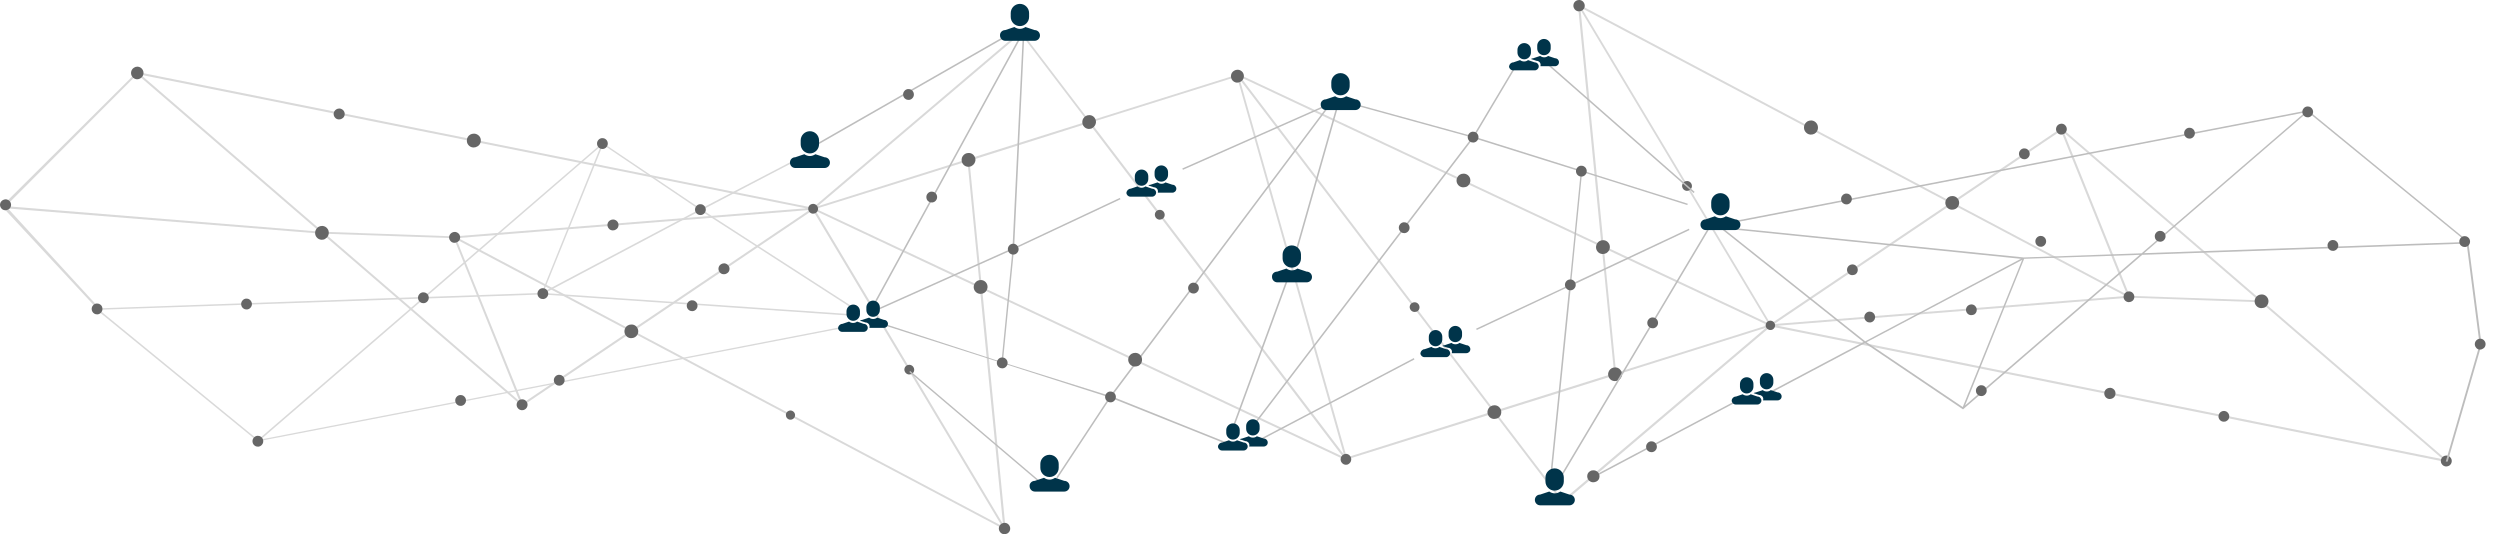 <svg width="1170" height="250" viewBox="0 0 1170 250" fill="none" xmlns="http://www.w3.org/2000/svg">
<path d="M2.723 96.467L64.211 34.792L63.996 33.716L1.815 95.561L1.648 97.4L2.723 96.467Z" fill="#D9D9D9"/>
<path d="M3.732 97.567L1.648 97.4L46.257 145.38L47.164 144.927L3.732 97.567Z" fill="#D9D9D9"/>
<path fill-rule="evenodd" clip-rule="evenodd" d="M1058.33 140.533L965.027 60.115L964.74 59.9L913.429 94.477L739.213 2.223L738.425 1.793L749.461 114.564L579.403 34.577L577.969 32.712L578.543 34.864L578.471 35.079L509.889 56.6L478.213 15.064L477.783 14.49L380.392 97.203L64.498 33.716L64.211 34.792L149.563 108.394L2.723 96.467L3.732 97.567L150.781 109.399L244.087 189.816L244.374 190.031L295.685 155.454L469.9 247.708L470.689 248.138L459.652 135.368L629.711 215.355L631.144 217.291L630.571 215.139L630.643 214.924L699.225 193.403L730.901 234.939L731.33 235.513L828.722 152.8L1144.69 216.215L1144.9 216.431L1145.19 216.215L1144.9 215.139L1059.55 141.537L1058.33 140.533L1058.05 141.465L1143.25 214.924L831.947 152.441L996.416 139.313H996.559L1058.05 141.465L1058.33 140.533ZM964.525 61.191L914.432 94.98L995.412 137.878L964.525 61.191ZM830.298 151.652L994.695 138.524L913.572 95.553L830.298 151.652ZM996.702 138.452L1056.9 140.533L965.958 62.124L996.702 138.452ZM828.65 151.58L912.569 95.051L740.217 3.802L828.65 151.58ZM756.341 174.464L826.715 152.369L825.21 152.082L826.787 151.939L750.608 116.142L756.341 174.464ZM755.41 174.68L749.605 115.64L580.621 36.155L699.512 192.255L755.41 174.68ZM731.402 234.078L826.5 153.374L700.157 193.116L731.402 234.078ZM739.715 4.662L750.536 115.066L827.432 151.222L739.715 4.662ZM580.191 37.159L630.284 214.063L698.58 192.542L580.191 37.159ZM578.901 35.868L510.534 57.318L628.923 212.7L578.901 35.868ZM458.578 134.865L381.754 98.71L469.399 245.269L458.578 134.865ZM452.773 75.467L382.399 97.562L383.904 97.849L382.327 97.993L458.506 133.789L452.773 75.467ZM628.421 213.705L509.531 57.605L453.704 75.252L459.509 134.292L628.421 213.705ZM477.712 15.782L382.614 96.558L508.957 56.815L477.712 15.782ZM468.825 246.13L380.392 98.351L296.545 154.88L468.825 246.13ZM244.589 188.74L294.682 154.952L213.63 112.053L244.589 188.74ZM378.816 98.279L214.419 111.407L295.542 154.378L378.816 98.279ZM212.699 110.618L377.167 97.49L65.931 35.007L151.068 108.466L212.555 110.618H212.699ZM212.412 111.479L152.214 109.399L243.156 187.807L212.412 111.479Z" fill="#D9D9D9"/>
<path d="M470.118 250.004C470.047 250.004 469.903 250.004 469.832 250.004C469.115 249.932 468.47 249.573 468.04 249C467.61 248.426 467.395 247.78 467.467 247.063C467.538 246.202 468.04 245.484 468.757 245.054C469.187 244.839 469.617 244.695 470.118 244.695C470.19 244.695 470.333 244.695 470.405 244.695C471.122 244.767 471.767 245.126 472.197 245.7C472.626 246.274 472.841 246.919 472.77 247.637C472.698 248.497 472.197 249.215 471.48 249.645C471.05 249.86 470.548 250.004 470.118 250.004Z" fill="#666666"/>
<path d="M630 217.507C629.928 217.507 629.856 217.507 629.713 217.507C629.068 217.436 628.423 217.149 627.993 216.575C627.563 216.073 627.348 215.427 627.42 214.71C627.491 213.921 627.921 213.203 628.638 212.773C628.996 212.558 629.426 212.414 629.928 212.414C630 212.414 630.071 212.414 630.143 212.414C630.788 212.486 631.433 212.844 631.791 213.347C632.221 213.849 632.436 214.494 632.365 215.212C632.293 216.001 631.863 216.718 631.146 217.149C630.931 217.364 630.501 217.507 630 217.507Z" fill="#666666"/>
<path d="M509.754 60.331C509.682 60.331 509.539 60.331 509.395 60.331C508.536 60.26 507.747 59.829 507.246 59.184C506.672 58.538 506.457 57.677 506.529 56.816C506.601 55.74 507.246 54.879 508.106 54.305C508.607 54.019 509.18 53.875 509.754 53.875C509.825 53.875 509.969 53.875 510.04 53.875C510.9 53.947 511.689 54.377 512.19 55.023C512.764 55.74 512.979 56.529 512.907 57.39C512.764 58.394 512.19 59.327 511.33 59.829C510.9 60.188 510.399 60.331 509.754 60.331Z" fill="#666666"/>
<path d="M458.933 137.519C458.79 137.519 458.718 137.519 458.575 137.519C457.715 137.447 456.927 137.017 456.425 136.371C455.852 135.725 455.637 134.865 455.709 134.004C455.78 132.928 456.425 132.067 457.285 131.493C457.787 131.206 458.36 131.062 458.933 131.062C459.077 131.062 459.148 131.062 459.292 131.062C460.152 131.134 460.94 131.565 461.442 132.21C462.015 132.928 462.23 133.717 462.158 134.578C462.015 135.654 461.513 136.515 460.582 137.088C460.08 137.375 459.578 137.519 458.933 137.519Z" fill="#666666"/>
<path d="M295.473 158.252C295.329 158.252 295.258 158.252 295.114 158.252C294.254 158.18 293.466 157.75 292.964 157.104C292.391 156.458 292.176 155.598 292.248 154.737C292.391 153.661 292.893 152.8 293.824 152.298C294.326 152.011 294.899 151.867 295.473 151.867C295.616 151.867 295.688 151.867 295.831 151.867C296.691 151.939 297.479 152.369 297.981 153.015C298.482 153.661 298.769 154.521 298.697 155.382C298.626 156.387 297.981 157.319 297.121 157.821C296.619 158.108 296.046 158.252 295.473 158.252Z" fill="#666666"/>
<path d="M150.707 112.199C150.564 112.199 150.492 112.199 150.349 112.199C149.489 112.127 148.7 111.696 148.199 111.051C147.625 110.405 147.41 109.544 147.482 108.683C147.554 107.679 148.199 106.746 149.059 106.173C149.56 105.886 150.134 105.742 150.707 105.742C150.779 105.742 150.922 105.742 150.994 105.742C151.854 105.814 152.642 106.244 153.144 106.89C153.717 107.536 153.932 108.396 153.86 109.257C153.788 110.262 153.143 111.194 152.284 111.696C151.854 112.055 151.352 112.199 150.707 112.199Z" fill="#666666"/>
<path d="M221.723 69.011C221.651 69.011 221.508 69.011 221.364 69.011C220.504 68.939 219.716 68.509 219.214 67.863C218.641 67.218 218.426 66.357 218.498 65.496C218.569 64.42 219.143 63.559 220.074 62.985C220.576 62.698 221.149 62.555 221.723 62.555C221.866 62.555 221.938 62.555 222.081 62.555C222.941 62.626 223.729 63.057 224.302 63.703C224.876 64.348 225.091 65.209 225.019 66.07C224.876 67.146 224.374 68.007 223.443 68.509C222.869 68.868 222.296 69.011 221.723 69.011Z" fill="#666666"/>
<path d="M453.277 78.05C453.134 78.05 453.062 78.05 452.919 78.05C452.059 77.978 451.271 77.548 450.769 76.902C450.196 76.257 449.981 75.396 450.052 74.535C450.124 73.459 450.769 72.598 451.629 72.024C452.131 71.737 452.704 71.594 453.277 71.594C453.421 71.594 453.492 71.594 453.636 71.594C454.496 71.665 455.284 72.096 455.785 72.742C456.359 73.459 456.574 74.248 456.502 75.109C456.359 76.113 455.785 77.046 454.926 77.548C454.424 77.907 453.851 78.05 453.277 78.05Z" fill="#666666"/>
<path d="M212.765 113.632C212.694 113.632 212.622 113.632 212.479 113.632C211.762 113.561 211.189 113.274 210.759 112.7C210.329 112.198 210.114 111.48 210.185 110.835C210.257 110.046 210.759 109.328 211.475 108.898C211.834 108.683 212.335 108.539 212.765 108.539C212.837 108.539 212.909 108.539 213.052 108.539C213.697 108.611 214.342 108.969 214.772 109.472C215.202 109.974 215.417 110.691 215.345 111.337C215.274 112.198 214.844 112.843 214.055 113.274C213.625 113.489 213.195 113.632 212.765 113.632Z" fill="#666666"/>
<path d="M158.734 55.882C158.662 55.882 158.591 55.882 158.447 55.882C157.731 55.811 157.158 55.524 156.728 54.95C156.298 54.448 156.083 53.73 156.154 53.085C156.226 52.295 156.728 51.578 157.444 51.148C157.802 50.932 158.304 50.789 158.734 50.789C158.806 50.789 158.877 50.789 159.021 50.789C159.666 50.861 160.311 51.219 160.741 51.722C161.171 52.224 161.386 52.941 161.314 53.587C161.242 54.448 160.812 55.093 160.024 55.524C159.666 55.739 159.236 55.882 158.734 55.882Z" fill="#666666"/>
<path d="M2.593 98.39C2.522 98.39 2.45 98.39 2.307 98.39C1.59 98.319 1.017 98.031 0.587 97.458C0.157 96.956 -0.058 96.238 0.014 95.593C0.085 94.803 0.587 94.086 1.304 93.656C1.662 93.44 2.163 93.297 2.593 93.297C2.665 93.297 2.737 93.297 2.88 93.297C3.525 93.369 4.17 93.727 4.6 94.23C5.03 94.732 5.245 95.449 5.173 96.095C5.102 96.956 4.672 97.601 3.883 98.031C3.453 98.247 3.023 98.39 2.593 98.39Z" fill="#666666"/>
<path d="M338.828 128.339C338.756 128.339 338.685 128.339 338.541 128.339C337.825 128.268 337.251 127.981 336.821 127.407C336.391 126.905 336.176 126.187 336.248 125.542C336.32 124.753 336.75 124.035 337.538 123.605C337.896 123.39 338.398 123.246 338.828 123.246C338.9 123.246 338.971 123.246 339.115 123.246C339.759 123.318 340.404 123.677 340.834 124.179C341.264 124.681 341.479 125.398 341.408 126.044C341.336 126.905 340.906 127.55 340.118 127.981C339.688 128.268 339.258 128.339 338.828 128.339Z" fill="#666666"/>
<path d="M286.875 107.82C286.803 107.82 286.731 107.82 286.588 107.82C285.871 107.748 285.298 107.461 284.868 106.887C284.438 106.385 284.223 105.668 284.295 105.022C284.366 104.233 284.796 103.516 285.585 103.085C285.943 102.87 286.445 102.727 286.875 102.727C286.946 102.727 287.018 102.727 287.161 102.727C287.806 102.798 288.451 103.157 288.881 103.659C289.311 104.161 289.526 104.879 289.455 105.524C289.383 106.385 288.953 107.031 288.165 107.461C287.735 107.748 287.305 107.82 286.875 107.82Z" fill="#666666"/>
<path d="M64.28 37.09C64.208 37.09 64.065 37.09 63.993 37.09C63.205 37.018 62.488 36.659 61.986 36.013C61.485 35.44 61.27 34.65 61.342 33.861C61.413 32.929 61.986 32.068 62.775 31.637C63.205 31.351 63.706 31.207 64.208 31.207C64.28 31.207 64.423 31.207 64.495 31.207C65.283 31.279 66 31.637 66.501 32.283C67.003 32.929 67.218 33.646 67.146 34.435C67.075 35.368 66.501 36.157 65.713 36.659C65.283 36.946 64.781 37.09 64.28 37.09Z" fill="#666666"/>
<path d="M244.375 191.968C244.303 191.968 244.231 191.968 244.088 191.968C243.443 191.897 242.798 191.61 242.368 191.036C241.938 190.534 241.723 189.888 241.795 189.171C241.866 188.381 242.296 187.664 243.013 187.234C243.371 187.018 243.801 186.875 244.303 186.875C244.375 186.875 244.446 186.875 244.59 186.875C245.235 186.947 245.88 187.234 246.31 187.808C246.74 188.31 246.955 188.955 246.883 189.673C246.811 190.462 246.381 191.179 245.665 191.61C245.235 191.897 244.805 191.968 244.375 191.968Z" fill="#666666"/>
<path d="M369.931 196.418C369.86 196.418 369.788 196.418 369.716 196.418C369.143 196.346 368.641 196.059 368.283 195.628C367.925 195.198 367.781 194.624 367.781 194.05C367.853 193.333 368.211 192.759 368.856 192.4C369.215 192.185 369.573 192.113 369.931 192.113C370.003 192.113 370.074 192.113 370.146 192.113C370.719 192.185 371.221 192.472 371.579 192.902C371.938 193.333 372.153 193.907 372.081 194.481C372.009 195.198 371.651 195.772 371.006 196.131C370.719 196.346 370.361 196.418 369.931 196.418Z" fill="#666666"/>
<path d="M380.541 100.001C380.47 100.001 380.398 100.001 380.326 100.001C379.681 99.93 379.18 99.643 378.75 99.141C378.391 98.638 378.176 98.064 378.248 97.419C378.32 96.701 378.75 96.056 379.395 95.697C379.753 95.482 380.111 95.41 380.541 95.41C380.613 95.41 380.685 95.41 380.756 95.41C381.401 95.482 381.903 95.769 382.333 96.271C382.691 96.773 382.906 97.347 382.835 97.993C382.763 98.71 382.333 99.356 381.688 99.714C381.401 99.858 380.971 100.001 380.541 100.001Z" fill="#666666"/>
<path d="M542.776 102.798C542.704 102.798 542.632 102.798 542.561 102.798C541.916 102.726 541.414 102.44 540.984 101.937C540.626 101.435 540.411 100.861 540.482 100.216C540.554 99.498 540.984 98.853 541.629 98.494C541.987 98.279 542.346 98.207 542.776 98.207C542.847 98.207 542.919 98.207 542.991 98.207C543.636 98.279 544.137 98.566 544.567 99.068C544.926 99.57 545.141 100.144 545.069 100.79C544.997 101.507 544.567 102.153 543.922 102.511C543.564 102.655 543.134 102.798 542.776 102.798Z" fill="#666666"/>
<path d="M425.541 175.254C425.47 175.254 425.398 175.254 425.326 175.254C424.681 175.182 424.18 174.895 423.75 174.393C423.391 173.891 423.176 173.317 423.248 172.743C423.32 172.026 423.75 171.38 424.395 171.021C424.753 170.806 425.111 170.734 425.541 170.734C425.613 170.734 425.685 170.734 425.756 170.734C426.401 170.806 426.903 171.093 427.333 171.595C427.691 172.097 427.906 172.671 427.835 173.317C427.763 174.034 427.333 174.68 426.688 175.039C426.33 175.11 425.9 175.254 425.541 175.254Z" fill="#666666"/>
<path d="M662.034 145.984C661.962 145.984 661.89 145.984 661.819 145.984C661.174 145.913 660.672 145.626 660.242 145.123C659.884 144.621 659.669 144.047 659.74 143.473C659.812 142.756 660.242 142.11 660.887 141.752C661.245 141.537 661.604 141.465 662.034 141.465C662.105 141.465 662.177 141.465 662.249 141.465C662.894 141.537 663.395 141.824 663.825 142.326C664.183 142.828 664.398 143.402 664.327 144.047C664.255 144.765 663.825 145.41 663.18 145.769C662.822 145.913 662.464 145.984 662.034 145.984Z" fill="#666666"/>
<path d="M789.526 89.314C789.454 89.314 789.382 89.314 789.311 89.314C788.666 89.242 788.164 88.955 787.734 88.453C787.376 87.951 787.161 87.377 787.232 86.731C787.304 86.014 787.734 85.368 788.379 85.01C788.737 84.794 789.096 84.723 789.526 84.723C789.597 84.723 789.669 84.723 789.741 84.723C790.386 84.794 790.887 85.081 791.317 85.584C791.676 86.086 791.891 86.66 791.819 87.305C791.747 88.023 791.317 88.668 790.672 89.027C790.314 89.242 789.884 89.314 789.526 89.314Z" fill="#666666"/>
<path d="M579.045 38.667C578.974 38.667 578.83 38.667 578.759 38.667C577.97 38.595 577.254 38.164 576.752 37.59C576.251 36.945 576.036 36.156 576.107 35.367C576.179 34.362 576.752 33.573 577.612 33.071C578.042 32.784 578.615 32.641 579.117 32.641C579.189 32.641 579.332 32.641 579.475 32.641C580.264 32.712 580.98 33.143 581.482 33.717C581.984 34.362 582.199 35.151 582.127 35.941C582.055 36.873 581.482 37.734 580.622 38.236C580.12 38.523 579.547 38.667 579.045 38.667Z" fill="#666666"/>
<path d="M739.001 5.309C738.929 5.309 738.786 5.309 738.714 5.309C737.998 5.237 737.353 4.878 736.923 4.304C736.493 3.73 736.278 3.085 736.35 2.367C736.421 1.506 736.923 0.789 737.639 0.359C738.069 0.143 738.499 0 739.001 0C739.073 0 739.144 0 739.288 0C740.004 0.072 740.649 0.43 741.079 1.004C741.509 1.578 741.724 2.224 741.653 2.941C741.581 3.802 741.079 4.519 740.363 4.95C739.933 5.165 739.503 5.309 739.001 5.309Z" fill="#666666"/>
<path d="M699.292 196.056C699.22 196.056 699.077 196.056 699.005 196.056C698.145 195.985 697.357 195.554 696.855 194.909C696.282 194.191 696.067 193.402 696.138 192.541C696.282 191.537 696.855 190.604 697.715 190.102C698.217 189.815 698.79 189.672 699.363 189.672C699.507 189.672 699.578 189.672 699.721 189.672C700.581 189.744 701.37 190.174 701.871 190.82C702.445 191.465 702.66 192.326 702.588 193.187C702.516 194.263 701.943 195.124 701.011 195.698C700.438 195.913 699.865 196.056 699.292 196.056Z" fill="#666666"/>
<path d="M750.176 118.87C750.032 118.87 749.961 118.87 749.817 118.87C748.957 118.799 748.169 118.368 747.667 117.723C747.094 117.005 746.879 116.216 746.951 115.355C747.094 114.279 747.596 113.418 748.527 112.844C749.029 112.558 749.602 112.414 750.176 112.414C750.319 112.414 750.391 112.414 750.534 112.414C751.394 112.486 752.182 112.916 752.684 113.562C753.257 114.207 753.472 115.068 753.401 115.929C753.329 117.005 752.684 117.866 751.824 118.44C751.251 118.727 750.749 118.87 750.176 118.87Z" fill="#666666"/>
<path d="M913.642 98.135C913.499 98.135 913.427 98.135 913.284 98.135C912.424 98.063 911.635 97.632 911.134 96.987C910.632 96.341 910.345 95.48 910.417 94.62C910.489 93.615 911.134 92.683 911.994 92.18C912.495 91.894 913.069 91.75 913.642 91.75C913.785 91.75 913.857 91.75 914 91.75C914.86 91.822 915.649 92.252 916.15 92.898C916.724 93.543 916.939 94.404 916.867 95.265C916.724 96.341 916.222 97.202 915.29 97.704C914.789 97.991 914.215 98.135 913.642 98.135Z" fill="#666666"/>
<path d="M1058.33 144.193C1058.26 144.193 1058.12 144.193 1058.04 144.193C1057.18 144.121 1056.4 143.691 1055.89 143.045C1055.32 142.4 1055.11 141.539 1055.18 140.678C1055.25 139.674 1055.89 138.741 1056.75 138.239C1057.26 137.952 1057.83 137.809 1058.4 137.809C1058.55 137.809 1058.62 137.809 1058.76 137.809C1059.62 137.88 1060.41 138.311 1060.91 138.956C1061.48 139.602 1061.7 140.463 1061.63 141.324C1061.56 142.328 1060.91 143.261 1060.05 143.835C1059.48 144.05 1058.98 144.193 1058.33 144.193Z" fill="#666666"/>
<path d="M987.39 186.733C987.319 186.733 987.247 186.733 987.104 186.733C986.387 186.661 985.814 186.302 985.384 185.8C984.954 185.226 984.739 184.581 984.81 183.863C984.882 183.003 985.384 182.285 986.1 181.855C986.53 181.64 986.96 181.496 987.462 181.496C987.534 181.496 987.605 181.496 987.749 181.496C988.394 181.568 989.039 181.927 989.469 182.429C989.899 182.931 990.114 183.648 990.042 184.366C989.97 185.226 989.54 185.944 988.752 186.374C988.322 186.589 987.892 186.733 987.39 186.733Z" fill="#666666"/>
<path d="M755.832 178.338C755.689 178.338 755.617 178.338 755.474 178.338C754.614 178.266 753.825 177.836 753.324 177.19C752.75 176.473 752.535 175.683 752.607 174.823C752.75 173.818 753.324 172.886 754.184 172.384C754.685 172.097 755.259 171.953 755.832 171.953C755.975 171.953 756.047 171.953 756.19 171.953C757.05 172.025 757.839 172.455 758.34 173.101C758.913 173.747 759.128 174.607 759.057 175.468C758.985 176.544 758.34 177.405 757.48 177.979C756.979 178.194 756.405 178.338 755.832 178.338Z" fill="#666666"/>
<path d="M684.894 87.662C684.751 87.662 684.679 87.662 684.536 87.662C683.676 87.59 682.888 87.16 682.386 86.514C681.813 85.797 681.598 85.008 681.67 84.147C681.813 83.142 682.386 82.21 683.246 81.708C683.748 81.421 684.321 81.277 684.894 81.277C685.038 81.277 685.109 81.277 685.253 81.277C686.113 81.349 686.901 81.779 687.403 82.425C687.976 83.071 688.191 83.932 688.119 84.793C688.048 85.868 687.403 86.729 686.543 87.303C686.041 87.519 685.468 87.662 684.894 87.662Z" fill="#666666"/>
<path d="M996.35 141.393C996.278 141.393 996.207 141.393 996.063 141.393C994.702 141.249 993.698 140.03 993.842 138.667C993.913 137.878 994.343 137.16 995.06 136.73C995.418 136.515 995.848 136.371 996.278 136.371C996.35 136.371 996.422 136.371 996.565 136.371C997.282 136.443 997.855 136.73 998.285 137.304C998.715 137.806 998.93 138.451 998.858 139.169C998.787 139.958 998.357 140.675 997.64 141.034C997.282 141.249 996.852 141.393 996.35 141.393Z" fill="#666666"/>
<path d="M866.92 128.768C866.849 128.768 866.777 128.768 866.634 128.768C865.272 128.624 864.269 127.405 864.412 126.042C864.484 125.253 864.914 124.535 865.63 124.105C865.989 123.89 866.419 123.746 866.849 123.746C866.92 123.746 866.992 123.746 867.135 123.746C867.852 123.818 868.425 124.105 868.855 124.679C869.285 125.181 869.5 125.826 869.429 126.544C869.357 127.333 868.927 128.05 868.21 128.481C867.78 128.624 867.35 128.768 866.92 128.768Z" fill="#666666"/>
<path d="M922.6 147.49C922.528 147.49 922.457 147.49 922.313 147.49C920.952 147.347 919.948 146.127 920.092 144.764C920.163 143.975 920.593 143.258 921.31 142.827C921.668 142.612 922.098 142.469 922.528 142.469C922.6 142.469 922.672 142.469 922.815 142.469C923.532 142.54 924.105 142.827 924.535 143.401C924.965 143.904 925.18 144.549 925.108 145.266C925.037 146.056 924.607 146.773 923.89 147.203C923.46 147.347 923.03 147.49 922.6 147.49Z" fill="#666666"/>
<path d="M1040.77 197.35C1040.7 197.35 1040.63 197.35 1040.49 197.35C1039.12 197.206 1038.12 195.987 1038.26 194.624C1038.34 193.835 1038.77 193.117 1039.48 192.687C1039.84 192.472 1040.27 192.328 1040.7 192.328C1040.77 192.328 1040.84 192.328 1040.99 192.328C1041.7 192.4 1042.28 192.687 1042.71 193.261C1043.14 193.763 1043.35 194.408 1043.28 195.126C1043.21 195.915 1042.78 196.632 1042.06 196.991C1041.7 197.278 1041.27 197.35 1040.77 197.35Z" fill="#666666"/>
<path d="M1144.91 218.296C1144.83 218.296 1144.76 218.296 1144.62 218.296C1143.97 218.225 1143.33 217.938 1142.9 217.364C1142.47 216.862 1142.25 216.216 1142.33 215.499C1142.4 214.71 1142.83 213.992 1143.54 213.562C1143.9 213.347 1144.33 213.203 1144.83 213.203C1144.91 213.203 1144.98 213.203 1145.12 213.203C1145.77 213.275 1146.41 213.562 1146.84 214.136C1147.27 214.638 1147.49 215.284 1147.41 216.001C1147.34 216.79 1146.91 217.507 1146.2 217.938C1145.77 218.153 1145.34 218.296 1144.91 218.296Z" fill="#666666"/>
<path d="M964.741 62.984C964.669 62.984 964.597 62.984 964.454 62.984C963.809 62.912 963.164 62.625 962.806 62.051C962.376 61.549 962.161 60.904 962.232 60.186C962.304 59.397 962.734 58.68 963.451 58.249C963.809 58.034 964.239 57.891 964.741 57.891C964.812 57.891 964.884 57.891 965.027 57.891C965.672 57.962 966.246 58.249 966.676 58.823C967.106 59.325 967.32 59.971 967.249 60.688C967.177 61.477 966.747 62.195 966.031 62.625C965.601 62.84 965.242 62.984 964.741 62.984Z" fill="#666666"/>
<path d="M847.575 62.986C847.432 62.986 847.36 62.986 847.217 62.986C846.357 62.915 845.569 62.484 844.996 61.767C844.422 61.05 844.207 60.261 844.279 59.328C844.351 58.252 844.996 57.391 845.855 56.817C846.357 56.53 846.93 56.387 847.504 56.387C847.647 56.387 847.719 56.387 847.862 56.387C848.722 56.459 849.51 56.889 850.084 57.606C850.657 58.324 850.872 59.184 850.8 60.045C850.729 61.121 850.084 62.054 849.224 62.556C848.722 62.843 848.149 62.986 847.575 62.986Z" fill="#666666"/>
<path d="M828.579 154.45C828.507 154.45 828.436 154.45 828.364 154.45C827.791 154.378 827.217 154.092 826.859 153.661C826.501 153.231 826.286 152.657 826.357 152.011C826.429 151.294 826.787 150.72 827.432 150.361C827.791 150.146 828.149 150.074 828.507 150.074C828.579 150.074 828.651 150.074 828.722 150.074C829.296 150.146 829.869 150.433 830.227 150.863C830.586 151.294 830.801 151.939 830.729 152.513C830.657 153.231 830.227 153.805 829.654 154.163C829.367 154.378 828.937 154.45 828.579 154.45Z" fill="#666666"/>
<path d="M607.029 117.514L626.076 50.485C625.861 50.413 625.646 50.341 625.359 50.27L606.312 117.299C606.599 117.37 606.814 117.442 607.029 117.514Z" fill="#BDBDBD"/>
<path d="M634.429 49.363L688.901 64.345L586.359 198.82C586.574 198.963 586.718 199.106 586.933 199.25L689.618 64.632L739.783 80.343L734.551 133.285L690.836 153.802C690.979 154.017 691.051 154.232 691.123 154.447L734.408 134.074L725.126 226.446C725.341 226.446 725.628 226.518 725.843 226.518L735.196 133.787L790.664 107.674C790.592 107.459 790.449 107.244 790.377 107.029L735.268 132.926L740.427 80.486L789.661 95.981C789.732 95.766 789.804 95.551 789.876 95.336L690.048 63.987L709.254 31.7C709.039 31.556 708.895 31.413 708.68 31.27L689.331 63.771L634.644 48.717C634.572 48.933 634.501 49.148 634.429 49.363Z" fill="#BDBDBD"/>
<path d="M619.923 49.363L553.32 78.837C553.392 79.052 553.535 79.267 553.607 79.482L620.21 50.009C620.066 49.794 619.995 49.578 619.923 49.363Z" fill="#BDBDBD"/>
<path d="M661.672 167.578L588.797 205.876C588.869 206.091 589.012 206.307 589.084 206.522L661.959 168.224C661.815 168.009 661.744 167.793 661.672 167.578Z" fill="#BDBDBD"/>
<path d="M812.848 187.238L744.266 223.537C744.409 223.752 744.481 223.968 744.624 224.183L813.135 187.884C813.063 187.669 812.991 187.453 812.848 187.238Z" fill="#BDBDBD"/>
<path d="M727.418 227.972C727.561 228.043 727.705 228.187 727.848 228.259L800.406 106.429C800.334 106.429 800.262 106.357 800.191 106.357C800.047 106.286 799.904 106.214 799.761 106.07L727.203 227.9C727.275 227.9 727.346 227.972 727.418 227.972Z" fill="#BDBDBD"/>
<path d="M793.098 89.814L724.649 29.77C724.577 29.913 724.505 29.985 724.434 30.128C724.362 30.2 724.29 30.272 724.219 30.343L792.668 90.388C792.739 90.173 792.883 90.029 793.098 89.814Z" fill="#BDBDBD"/>
<path d="M577.295 200.633L602.952 130.649C602.737 130.577 602.522 130.505 602.236 130.434L576.578 200.418C576.865 200.489 577.08 200.561 577.295 200.633Z" fill="#BDBDBD"/>
<path fill-rule="evenodd" clip-rule="evenodd" d="M1080.16 51.686L1079.95 51.543L1079.8 51.686L811.596 103.447C811.667 103.662 811.667 103.878 811.739 104.165L1078.73 52.619L1002.26 118.545L947.227 120.482H947.083L810.45 106.617C810.45 106.833 810.45 107.12 810.379 107.335L945.793 121.128L872.911 159.723L806.274 106.761C806.13 106.976 805.987 107.191 805.844 107.335L872.123 160.081L827.691 183.611C827.834 183.826 827.906 184.042 828.049 184.257L872.768 160.583L918.561 191.502L918.704 191.574L1002.55 119.263L1154.38 113.985L1155.27 113.954L1155.48 113.237L1082.1 53.193L1080.16 51.686L1080.02 52.404L1154.41 113.237L1003.41 118.474L1080.02 52.404L1080.16 51.686ZM873.556 160.153L918.561 190.498L946.367 121.63L873.556 160.153ZM947.298 121.128L919.636 189.781L1001.4 119.263L947.298 121.128Z" fill="#BDBDBD"/>
<path d="M1155.27 113.954L1154.38 113.985L1160.47 161.23L1144.6 216.03H1145.51L1161.38 161.23L1155.27 113.954Z" fill="#BDBDBD"/>
<path fill-rule="evenodd" clip-rule="evenodd" d="M394.535 152.885L122.041 205.668L198.507 139.742L253.545 137.805H253.688L396.803 147.643C396.803 147.428 396.803 147.141 396.874 146.925L254.978 137.159L327.86 98.565L399.07 144.473C399.214 144.257 399.357 144.042 399.5 143.899L328.648 98.206L371.861 75.632C371.718 75.417 371.646 75.202 371.574 74.986L327.932 97.704L282.138 66.857L281.995 66.785L198.22 138.953L45.504 144.333L45.289 145.05L118.673 205.023L120.465 206.529L120.751 205.812L46.364 144.979L197.36 139.742L120.751 205.812L120.465 206.529L120.68 206.673L120.823 206.529L394.535 153.531C394.607 153.387 394.535 153.1 394.535 152.885ZM327.215 98.063L282.21 67.718L254.404 136.585L327.215 98.063ZM253.473 137.088L281.135 68.435L199.367 138.953L253.473 137.088Z" fill="#D9D9D9"/>
<path d="M574.338 207.161L520.283 185.511L621.405 50.7C621.19 50.557 621.047 50.413 620.832 50.27L519.495 185.295L469.33 169.585L474.562 116.643L524.368 93.257C524.297 93.041 524.153 92.826 524.082 92.611L474.633 115.854L479.344 17.208C479.129 17.208 478.842 17.137 478.627 17.137L473.845 116.141L411.031 144.28C411.103 144.495 411.246 144.711 411.318 144.926L473.845 116.93L468.685 169.37L413.801 151.527C413.729 151.742 413.657 151.957 413.586 152.172L519.065 185.941L494.34 223.46C494.555 223.603 494.698 223.747 494.913 223.89L519.782 186.156L574.123 207.879C574.195 207.663 574.266 207.448 574.338 207.161Z" fill="#BDBDBD"/>
<path d="M477.309 18.041C477.166 17.969 477.023 17.826 476.879 17.754L409.047 141.754C409.119 141.754 409.19 141.826 409.262 141.826C409.405 141.897 409.548 141.969 409.692 142.113L477.524 18.113C477.453 18.113 477.381 18.041 477.309 18.041Z" fill="#BDBDBD"/>
<path d="M425.539 174.104L487.887 227.046C487.958 226.974 488.03 226.831 488.102 226.759C488.173 226.687 488.245 226.615 488.317 226.544L425.969 173.602C425.897 173.745 425.754 173.889 425.539 174.104Z" fill="#BDBDBD"/>
<path d="M381.288 68.579L470.266 17.661C470.123 17.446 470.051 17.231 469.908 17.016L380.93 67.933C381.001 68.148 381.145 68.363 381.288 68.579Z" fill="#BDBDBD"/>
<path d="M520.999 183.577C520.569 183.29 519.996 183.219 519.494 183.219C518.849 183.29 518.204 183.577 517.774 184.151C517.344 184.653 517.129 185.299 517.201 186.016C517.273 186.806 517.703 187.523 518.419 187.953C518.849 188.24 519.423 188.312 519.924 188.312C520.569 188.24 521.214 187.953 521.644 187.379C522.074 186.877 522.289 186.232 522.218 185.514C522.146 184.653 521.644 183.936 520.999 183.577Z" fill="#666666"/>
<path d="M559.843 132.64C559.413 132.353 558.84 132.281 558.338 132.281C557.693 132.353 557.048 132.64 556.618 133.214C556.188 133.716 555.973 134.362 556.045 135.079C556.116 135.868 556.546 136.585 557.263 137.016C557.693 137.303 558.266 137.375 558.768 137.375C559.413 137.303 560.058 137.016 560.488 136.442C560.918 135.94 561.133 135.294 561.061 134.577C560.99 133.716 560.56 132.999 559.843 132.64Z" fill="#666666"/>
<path d="M475.484 114.421C475.054 114.134 474.48 114.062 473.979 114.062C473.334 114.134 472.689 114.421 472.259 114.995C471.829 115.497 471.614 116.143 471.685 116.86C471.757 117.649 472.187 118.367 472.904 118.797C473.334 119.084 473.907 119.156 474.409 119.156C475.054 119.084 475.699 118.797 476.129 118.223C476.559 117.721 476.774 117.075 476.702 116.358C476.63 115.569 476.129 114.852 475.484 114.421Z" fill="#666666"/>
<path d="M329.077 95.913C328.647 95.626 328.074 95.555 327.572 95.555C326.927 95.626 326.283 95.913 325.853 96.487C325.423 96.989 325.208 97.635 325.279 98.352C325.351 99.141 325.781 99.859 326.498 100.289C326.927 100.576 327.501 100.648 328.002 100.648C328.647 100.576 329.292 100.289 329.722 99.715C330.152 99.213 330.367 98.568 330.296 97.85C330.224 96.989 329.722 96.344 329.077 95.913Z" fill="#666666"/>
<path d="M283.218 64.995C282.788 64.709 282.215 64.637 281.713 64.637C281.068 64.709 280.423 64.995 279.993 65.569C279.563 66.072 279.348 66.717 279.42 67.434C279.491 68.224 279.921 68.941 280.638 69.371C281.068 69.658 281.641 69.73 282.143 69.73C282.788 69.658 283.433 69.371 283.863 68.797C284.293 68.295 284.508 67.65 284.436 66.932C284.365 66.072 283.863 65.354 283.218 64.995Z" fill="#666666"/>
<path d="M199.437 137.163C199.007 136.876 198.433 136.805 197.932 136.805C197.287 136.876 196.642 137.163 196.212 137.737C195.782 138.239 195.567 138.885 195.639 139.602C195.71 140.392 196.14 141.109 196.857 141.539C197.287 141.826 197.86 141.898 198.362 141.898C199.007 141.826 199.652 141.539 200.082 140.965C200.512 140.463 200.727 139.818 200.655 139.1C200.583 138.239 200.153 137.522 199.437 137.163Z" fill="#666666"/>
<path d="M255.343 135.226C254.913 134.939 254.34 134.867 253.838 134.867C253.193 134.939 252.548 135.226 252.118 135.8C251.688 136.302 251.473 136.948 251.545 137.665C251.616 138.454 252.046 139.171 252.763 139.602C253.193 139.889 253.766 139.961 254.268 139.961C254.913 139.889 255.558 139.602 255.988 139.028C256.418 138.526 256.633 137.88 256.561 137.163C256.49 136.302 256.06 135.656 255.343 135.226Z" fill="#666666"/>
<path d="M121.968 204.308C121.538 204.021 120.965 203.949 120.463 203.949C119.818 204.021 119.173 204.308 118.743 204.882C118.313 205.384 118.098 206.03 118.17 206.747C118.241 207.536 118.671 208.253 119.388 208.684C119.818 208.971 120.391 209.043 120.893 209.043C121.538 208.971 122.183 208.684 122.613 208.11C123.043 207.608 123.258 206.962 123.186 206.245C123.115 205.456 122.685 204.738 121.968 204.308Z" fill="#666666"/>
<path d="M116.671 140.101C116.241 139.814 115.668 139.742 115.166 139.742C114.521 139.814 113.876 140.101 113.446 140.675C113.016 141.177 112.801 141.823 112.873 142.54C112.945 143.329 113.375 144.046 114.091 144.477C114.521 144.764 115.095 144.836 115.596 144.836C116.241 144.764 116.886 144.477 117.316 143.903C117.746 143.401 117.961 142.755 117.889 142.038C117.818 141.249 117.316 140.531 116.671 140.101Z" fill="#666666"/>
<path d="M263.007 175.757C262.577 175.47 262.004 175.398 261.502 175.398C260.857 175.47 260.212 175.757 259.782 176.331C259.352 176.833 259.137 177.479 259.209 178.196C259.281 178.985 259.711 179.703 260.427 180.133C260.857 180.42 261.43 180.492 261.932 180.492C262.577 180.42 263.222 180.133 263.652 179.559C264.082 179.057 264.297 178.411 264.225 177.694C264.154 176.905 263.724 176.188 263.007 175.757Z" fill="#666666"/>
<path d="M216.859 185.226C216.429 184.939 215.855 184.867 215.354 184.867C214.709 184.939 214.064 185.226 213.634 185.8C213.204 186.302 212.989 186.948 213.06 187.665C213.132 188.454 213.562 189.171 214.279 189.602C214.709 189.889 215.282 189.961 215.784 189.961C216.429 189.889 217.074 189.602 217.504 189.028C217.934 188.526 218.149 187.88 218.077 187.163C218.005 186.302 217.504 185.656 216.859 185.226Z" fill="#666666"/>
<path d="M325.21 140.89C324.78 140.603 324.207 140.531 323.705 140.531C323.06 140.603 322.415 140.89 321.985 141.464C321.555 141.966 321.34 142.612 321.412 143.329C321.484 144.118 321.914 144.835 322.63 145.266C323.06 145.553 323.634 145.625 324.135 145.625C324.78 145.553 325.425 145.266 325.855 144.692C326.285 144.19 326.5 143.544 326.428 142.827C326.357 141.966 325.927 141.32 325.21 140.89Z" fill="#666666"/>
<path d="M46.718 142.398C46.288 142.111 45.715 142.039 45.213 142.039C44.568 142.111 43.923 142.398 43.493 142.972C43.063 143.474 42.848 144.119 42.92 144.837C42.992 145.626 43.422 146.343 44.138 146.774C44.568 147.061 45.141 147.132 45.643 147.132C46.288 147.061 46.933 146.774 47.363 146.2C47.793 145.698 48.008 145.052 47.936 144.335C47.865 143.474 47.435 142.756 46.718 142.398Z" fill="#666666"/>
<path d="M470.327 167.652C469.897 167.365 469.324 167.293 468.822 167.293C468.177 167.365 467.532 167.652 467.103 168.226C466.673 168.728 466.458 169.373 466.529 170.091C466.601 170.88 467.031 171.597 467.747 172.028C468.177 172.315 468.751 172.386 469.252 172.386C469.897 172.315 470.542 172.028 470.972 171.454C471.402 170.952 471.617 170.306 471.546 169.589C471.474 168.799 471.044 168.082 470.327 167.652Z" fill="#666666"/>
<path d="M688.122 66.356C688.552 66.643 689.126 66.714 689.627 66.714C690.272 66.643 690.917 66.356 691.347 65.782C691.777 65.28 691.992 64.634 691.921 63.917C691.849 63.128 691.419 62.41 690.702 61.98C690.272 61.693 689.699 61.621 689.197 61.621C688.552 61.693 687.907 61.98 687.478 62.554C687.048 63.056 686.833 63.702 686.904 64.419C686.976 65.28 687.477 65.997 688.122 66.356Z" fill="#666666"/>
<path d="M655.872 108.754C656.302 109.041 656.876 109.113 657.377 109.113C658.022 109.041 658.667 108.754 659.097 108.18C659.527 107.678 659.742 107.033 659.671 106.315C659.599 105.526 659.169 104.809 658.452 104.378C658.022 104.091 657.449 104.02 656.947 104.02C656.302 104.091 655.657 104.378 655.228 104.952C654.798 105.454 654.583 106.1 654.654 106.817C654.726 107.678 655.227 108.324 655.872 108.754Z" fill="#666666"/>
<path d="M733.622 135.512C734.052 135.799 734.626 135.871 735.127 135.871C735.772 135.799 736.417 135.512 736.847 134.938C737.277 134.436 737.492 133.79 737.421 133.073C737.349 132.284 736.919 131.566 736.202 131.136C735.772 130.849 735.199 130.777 734.697 130.777C734.052 130.849 733.407 131.136 732.978 131.71C732.548 132.212 732.333 132.858 732.404 133.575C732.476 134.364 732.977 135.082 733.622 135.512Z" fill="#666666"/>
<path d="M772.162 153.285C772.592 153.572 773.165 153.644 773.667 153.644C774.312 153.572 774.956 153.285 775.386 152.712C775.816 152.209 776.031 151.564 775.96 150.846C775.888 150.057 775.458 149.34 774.741 148.909C774.312 148.623 773.738 148.551 773.237 148.551C772.592 148.623 771.947 148.909 771.517 149.483C771.087 149.986 770.872 150.631 770.943 151.349C771.015 152.209 771.445 152.855 772.162 153.285Z" fill="#666666"/>
<path d="M771.607 211.266C772.037 211.553 772.61 211.625 773.112 211.625C773.757 211.553 774.402 211.266 774.832 210.692C775.262 210.19 775.477 209.544 775.405 208.827C775.333 208.038 774.903 207.32 774.187 206.89C773.757 206.603 773.183 206.531 772.682 206.531C772.037 206.603 771.392 206.89 770.962 207.464C770.532 207.966 770.317 208.612 770.389 209.329C770.46 210.19 770.89 210.907 771.607 211.266Z" fill="#666666"/>
<path d="M423.888 46.403C424.318 46.69 424.891 46.761 425.393 46.761C426.038 46.69 426.683 46.403 427.113 45.829C427.543 45.327 427.758 44.681 427.686 43.964C427.615 43.174 427.185 42.457 426.468 42.027C426.038 41.74 425.465 41.668 424.963 41.668C424.318 41.74 423.673 42.027 423.243 42.6C422.813 43.103 422.598 43.748 422.67 44.466C422.741 45.327 423.171 45.972 423.888 46.403Z" fill="#666666"/>
<path d="M434.763 94.41C435.193 94.697 435.766 94.769 436.268 94.769C436.913 94.697 437.558 94.41 437.988 93.837C438.418 93.334 438.633 92.689 438.561 91.971C438.49 91.182 438.06 90.465 437.343 90.034C436.913 89.748 436.34 89.676 435.838 89.676C435.193 89.748 434.548 90.034 434.118 90.608C433.688 91.111 433.473 91.756 433.545 92.474C433.616 93.334 434.046 94.052 434.763 94.41Z" fill="#666666"/>
<path d="M873.74 150.567C874.17 150.854 874.743 150.925 875.245 150.925C875.89 150.854 876.535 150.567 876.965 149.993C877.395 149.491 877.61 148.845 877.538 148.128C877.466 147.339 877.036 146.621 876.32 146.191C875.89 145.904 875.316 145.832 874.815 145.832C874.17 145.904 873.525 146.191 873.095 146.765C872.665 147.267 872.45 147.912 872.521 148.63C872.593 149.491 873.095 150.136 873.74 150.567Z" fill="#666666"/>
<path d="M1009.67 112.77C1010.1 113.057 1010.67 113.129 1011.17 113.129C1011.82 113.057 1012.46 112.77 1012.89 112.196C1013.32 111.694 1013.54 111.048 1013.47 110.331C1013.4 109.542 1012.97 108.824 1012.25 108.394C1011.82 108.107 1011.25 108.035 1010.74 108.035C1010.1 108.107 1009.45 108.394 1009.02 108.968C1008.59 109.47 1008.38 110.116 1008.45 110.833C1008.52 111.694 1008.95 112.411 1009.67 112.77Z" fill="#666666"/>
<path d="M1078.72 54.555C1079.15 54.842 1079.73 54.914 1080.23 54.914C1080.87 54.842 1081.52 54.555 1081.95 53.981C1082.38 53.479 1082.59 52.833 1082.52 52.116C1082.45 51.327 1082.02 50.609 1081.3 50.179C1080.87 49.892 1080.3 49.82 1079.8 49.82C1079.15 49.892 1078.51 50.179 1078.08 50.753C1077.65 51.255 1077.43 51.901 1077.51 52.618C1077.58 53.479 1078.01 54.124 1078.72 54.555Z" fill="#666666"/>
<path d="M1090.51 117.055C1090.94 117.342 1091.52 117.414 1092.02 117.414C1092.66 117.342 1093.31 117.055 1093.74 116.481C1094.17 115.979 1094.38 115.333 1094.31 114.616C1094.24 113.827 1093.81 113.109 1093.09 112.679C1092.66 112.392 1092.09 112.32 1091.59 112.32C1090.94 112.392 1090.3 112.679 1089.87 113.253C1089.44 113.755 1089.22 114.401 1089.29 115.118C1089.37 115.907 1089.8 116.625 1090.51 117.055Z" fill="#666666"/>
<path d="M946.107 74.176C946.537 74.463 947.11 74.535 947.612 74.535C948.257 74.463 948.902 74.176 949.332 73.602C949.762 73.1 949.977 72.454 949.905 71.737C949.833 70.948 949.403 70.231 948.687 69.8C948.257 69.513 947.683 69.441 947.182 69.441C946.537 69.513 945.892 69.8 945.462 70.374C945.032 70.876 944.817 71.522 944.889 72.239C944.96 73.028 945.39 73.746 946.107 74.176Z" fill="#666666"/>
<path d="M1023.4 64.516C1023.83 64.803 1024.4 64.875 1024.9 64.875C1025.55 64.803 1026.19 64.516 1026.62 63.942C1027.05 63.44 1027.27 62.794 1027.19 62.077C1027.12 61.288 1026.69 60.57 1025.98 60.14C1025.55 59.853 1024.97 59.781 1024.47 59.781C1023.83 59.853 1023.18 60.14 1022.75 60.714C1022.32 61.216 1022.11 61.862 1022.18 62.579C1022.25 63.368 1022.68 64.085 1023.4 64.516Z" fill="#666666"/>
<path d="M862.857 95.313C863.287 95.6 863.86 95.671 864.362 95.671C865.007 95.6 865.652 95.313 866.082 94.739C866.512 94.237 866.727 93.591 866.655 92.874C866.583 92.085 866.153 91.367 865.437 90.937C865.007 90.65 864.433 90.578 863.932 90.578C863.287 90.65 862.642 90.937 862.212 91.511C861.782 92.013 861.567 92.659 861.639 93.376C861.71 94.237 862.14 94.954 862.857 95.313Z" fill="#666666"/>
<path d="M953.779 115.137C954.209 115.424 954.782 115.496 955.284 115.496C955.929 115.424 956.574 115.137 957.004 114.563C957.434 114.061 957.649 113.415 957.577 112.698C957.505 111.909 957.075 111.191 956.359 110.761C955.929 110.474 955.355 110.402 954.854 110.402C954.209 110.474 953.564 110.761 953.134 111.335C952.704 111.837 952.489 112.483 952.56 113.2C952.632 113.989 953.062 114.707 953.779 115.137Z" fill="#666666"/>
<path d="M925.966 185.012C926.396 185.299 926.969 185.371 927.471 185.371C928.116 185.299 928.761 185.012 929.191 184.438C929.621 183.936 929.836 183.29 929.764 182.573C929.693 181.784 929.263 181.066 928.546 180.636C928.116 180.349 927.543 180.277 927.041 180.277C926.396 180.349 925.751 180.636 925.321 181.21C924.891 181.712 924.676 182.358 924.748 183.075C924.82 183.936 925.25 184.582 925.966 185.012Z" fill="#666666"/>
<path d="M1152.19 115.242C1152.62 115.529 1153.19 115.601 1153.69 115.601C1154.33 115.529 1154.98 115.242 1155.41 114.669C1155.84 114.166 1156.05 113.521 1155.98 112.803C1155.91 112.014 1155.48 111.297 1154.76 110.866C1154.33 110.58 1153.76 110.508 1153.26 110.508C1152.62 110.58 1151.97 110.866 1151.54 111.44C1151.11 111.943 1150.9 112.588 1150.97 113.306C1151.04 114.166 1151.47 114.884 1152.19 115.242Z" fill="#666666"/>
<path d="M738.787 82.281C739.217 82.569 739.79 82.64 740.292 82.64C740.937 82.569 741.581 82.281 742.011 81.708C742.441 81.206 742.656 80.56 742.585 79.843C742.513 79.053 742.083 78.336 741.366 77.906C740.937 77.619 740.363 77.547 739.862 77.547C739.217 77.619 738.572 77.906 738.142 78.48C737.712 78.982 737.497 79.627 737.568 80.345C737.64 81.134 738.07 81.851 738.787 82.281Z" fill="#666666"/>
<path d="M620.535 46.486L624.834 45.051C625.551 45.553 626.411 45.912 627.414 45.912C628.346 45.912 629.278 45.553 629.994 45.051L634.294 46.486C635.727 46.486 636.802 47.633 636.802 48.996C636.802 50.431 635.656 51.507 634.294 51.507H620.606C619.173 51.507 618.098 50.359 618.098 48.996C617.955 47.633 619.101 46.486 620.535 46.486Z" fill="#00344A"/>
<path d="M623.047 40.316C623.047 42.684 624.982 44.621 627.347 44.621C629.712 44.621 631.647 42.684 631.647 40.316V38.523C631.647 36.156 629.712 34.219 627.347 34.219C624.982 34.219 623.047 36.156 623.047 38.523V40.316Z" fill="#00344A"/>
<path d="M720.757 231.47L725.057 230.035C725.773 230.537 726.633 230.896 727.637 230.896C728.568 230.896 729.5 230.537 730.217 230.035L734.516 231.47C735.95 231.47 737.025 232.618 737.025 233.981C737.025 235.344 735.878 236.492 734.516 236.492H720.829C719.395 236.492 718.32 235.344 718.32 233.981C718.32 232.618 719.324 231.47 720.757 231.47Z" fill="#00344A"/>
<path d="M723.266 225.301C723.266 227.668 725.201 229.605 727.565 229.605C729.93 229.605 731.865 227.668 731.865 225.301V223.507C731.865 221.14 729.93 219.203 727.565 219.203C725.201 219.203 723.266 221.14 723.266 223.507V225.301Z" fill="#00344A"/>
<path d="M597.746 127.118L602.045 125.684C602.762 126.186 603.622 126.544 604.625 126.544C605.557 126.544 606.489 126.186 607.205 125.684L611.505 127.118C612.938 127.118 614.013 128.266 614.013 129.629C614.013 131.064 612.867 132.14 611.505 132.14H597.817C596.384 132.14 595.309 130.992 595.309 129.629C595.166 128.194 596.312 127.118 597.746 127.118Z" fill="#00344A"/>
<path d="M600.258 120.949C600.258 123.317 602.193 125.253 604.558 125.253C606.923 125.253 608.857 123.317 608.857 120.949V119.156C608.857 116.788 606.923 114.852 604.558 114.852C602.193 114.852 600.258 116.788 600.258 119.156V120.949Z" fill="#00344A"/>
<path d="M798.26 102.657L802.56 101.223C803.277 101.725 804.137 102.084 805.14 102.084C806.071 102.084 807.003 101.725 807.72 101.223L812.02 102.657C813.453 102.657 814.528 103.805 814.528 105.168C814.528 106.603 813.381 107.679 812.02 107.679H798.332C796.898 107.679 795.824 106.531 795.824 105.168C795.752 103.805 796.898 102.657 798.26 102.657Z" fill="#00344A"/>
<path d="M800.844 96.488C800.844 98.856 802.779 100.793 805.144 100.793C807.508 100.793 809.443 98.856 809.443 96.488V94.695C809.443 92.328 807.508 90.391 805.144 90.391C802.779 90.391 800.844 92.328 800.844 94.695V96.488Z" fill="#00344A"/>
<path d="M484.3 225.04L488.6 223.605C489.317 224.108 490.177 224.466 491.18 224.466C492.112 224.466 493.043 224.108 493.76 223.605L498.06 225.04C499.493 225.04 500.568 226.188 500.568 227.551C500.568 228.986 499.421 230.062 498.06 230.062H484.372C482.939 230.062 481.864 228.914 481.864 227.551C481.72 226.188 482.867 225.04 484.3 225.04Z" fill="#00344A"/>
<path d="M486.875 218.941C486.875 221.309 488.81 223.246 491.175 223.246C493.54 223.246 495.475 221.309 495.475 218.941V217.148C495.475 214.781 493.54 212.844 491.175 212.844C488.81 212.844 486.875 214.781 486.875 217.148V218.941Z" fill="#00344A"/>
<path d="M372.143 73.603L376.443 72.168C377.159 72.67 378.019 73.029 379.023 73.029C379.954 73.029 380.886 72.67 381.603 72.168L385.902 73.603C387.336 73.603 388.411 74.751 388.411 76.114C388.411 77.548 387.264 78.624 385.902 78.624H372.215C370.781 78.624 369.706 77.477 369.706 76.114C369.635 74.751 370.781 73.603 372.143 73.603Z" fill="#00344A"/>
<path d="M374.719 67.504C374.719 69.871 376.654 71.808 379.019 71.808C381.383 71.808 383.318 69.871 383.318 67.504V65.71C383.318 63.343 381.383 61.406 379.019 61.406C376.654 61.406 374.719 63.343 374.719 65.71V67.504Z" fill="#00344A"/>
<path d="M470.44 14.079L474.74 12.645C475.456 13.147 476.316 13.505 477.32 13.505C478.251 13.505 479.183 13.147 479.899 12.645L484.199 14.079C485.633 14.079 486.707 15.227 486.707 16.59C486.707 18.025 485.561 19.101 484.199 19.101H470.511C469.078 19.101 468.003 17.953 468.003 16.59C467.932 15.155 469.078 14.079 470.44 14.079Z" fill="#00344A"/>
<path d="M473.016 7.91C473.016 10.277 474.951 12.214 477.315 12.214C479.68 12.214 481.615 10.277 481.615 7.91V6.117C481.615 3.749 479.68 1.812 477.315 1.812C474.951 1.812 473.016 3.749 473.016 6.117V7.91Z" fill="#00344A"/>
<path d="M540.344 81.854C540.344 83.647 541.777 85.01 543.497 85.01C545.217 85.01 546.65 83.576 546.65 81.854V80.563C546.65 78.841 545.217 77.406 543.497 77.406C541.777 77.406 540.344 78.841 540.344 80.563V81.854Z" fill="#00344A"/>
<path d="M541.921 89.528C541.921 88.452 541.061 87.663 540.058 87.663L537.406 86.802C537.693 86.587 538.123 86.443 538.481 86.443L541.706 85.367C542.208 85.726 542.853 86.013 543.569 86.013C544.286 86.013 544.931 85.798 545.433 85.367L548.657 86.443C549.732 86.443 550.521 87.304 550.521 88.308C550.521 89.385 549.661 90.174 548.657 90.174H541.849C541.849 89.958 541.921 89.743 541.921 89.528Z" fill="#00344A"/>
<path d="M531.094 83.791C531.094 85.513 532.527 86.948 534.247 86.948C535.967 86.948 537.4 85.513 537.4 83.791V82.5C537.4 80.707 535.967 79.344 534.247 79.344C532.527 79.344 531.094 80.778 531.094 82.5V83.791Z" fill="#00344A"/>
<path d="M529.163 88.31L532.316 87.234C532.818 87.665 533.534 87.88 534.179 87.88C534.896 87.88 535.541 87.665 536.043 87.234L539.196 88.31C540.271 88.31 541.059 89.171 541.059 90.176C541.059 91.18 540.199 92.041 539.196 92.041H529.019C528.016 92.041 527.156 91.18 527.156 90.176C527.3 89.171 528.16 88.31 529.163 88.31Z" fill="#00344A"/>
<path d="M719.422 22.67C719.422 24.464 720.855 25.827 722.575 25.827C724.295 25.827 725.728 24.392 725.728 22.67V21.379C725.728 19.657 724.295 18.223 722.575 18.223C720.855 18.223 719.422 19.657 719.422 21.379V22.67Z" fill="#00344A"/>
<path d="M720.999 30.344C720.999 29.268 720.139 28.479 719.136 28.479L716.484 27.618C716.771 27.403 717.201 27.26 717.559 27.26L720.784 26.184C721.286 26.542 721.931 26.829 722.647 26.829C723.364 26.829 724.009 26.614 724.511 26.184L727.736 27.26C728.811 27.26 729.599 28.12 729.599 29.125C729.599 30.201 728.739 30.99 727.736 30.99H720.928C720.928 30.846 720.999 30.56 720.999 30.344Z" fill="#00344A"/>
<path d="M710.172 24.608C710.172 26.33 711.605 27.764 713.325 27.764C715.045 27.764 716.478 26.33 716.478 24.608V23.317C716.478 21.523 715.045 20.16 713.325 20.16C711.605 20.16 710.172 21.595 710.172 23.317V24.608Z" fill="#00344A"/>
<path d="M708.241 29.197L711.394 28.121C711.896 28.552 712.612 28.767 713.257 28.767C713.974 28.767 714.619 28.552 715.121 28.121L718.274 29.197C719.349 29.197 720.137 30.058 720.137 31.062C720.137 32.067 719.277 32.928 718.274 32.928H708.098C707.094 32.928 706.234 32.067 706.234 31.062C706.378 29.986 707.238 29.197 708.241 29.197Z" fill="#00344A"/>
<path d="M583.195 200.651C583.195 202.444 584.629 203.807 586.348 203.807C588.068 203.807 589.502 202.373 589.502 200.651V199.36C589.502 197.638 588.068 196.203 586.348 196.203C584.629 196.203 583.195 197.638 583.195 199.36V200.651Z" fill="#00344A"/>
<path d="M584.702 208.325C584.702 207.249 583.842 206.46 582.839 206.46L580.188 205.599C580.474 205.384 580.904 205.24 581.262 205.24L584.487 204.164C584.989 204.594 585.634 204.81 586.351 204.81C587.067 204.81 587.712 204.594 588.214 204.164L591.439 205.24C592.514 205.24 593.302 206.101 593.302 207.105C593.302 208.181 592.442 208.97 591.439 208.97H584.631C584.702 208.755 584.702 208.54 584.702 208.325Z" fill="#00344A"/>
<path d="M573.883 202.588C573.883 204.31 575.316 205.745 577.036 205.745C578.756 205.745 580.189 204.31 580.189 202.588V201.297C580.189 199.504 578.756 198.141 577.036 198.141C575.316 198.141 573.883 199.575 573.883 201.297V202.588Z" fill="#00344A"/>
<path d="M572.022 207.107L575.175 206.031C575.677 206.462 576.394 206.677 577.039 206.677C577.755 206.677 578.4 206.462 578.902 206.031L582.055 207.107C583.13 207.107 583.918 207.968 583.918 208.972C583.918 209.977 583.058 210.838 582.055 210.838H571.879C570.876 210.838 570.016 209.977 570.016 208.972C570.087 207.968 570.947 207.107 572.022 207.107Z" fill="#00344A"/>
<path d="M677.938 156.963C677.938 158.757 679.371 160.12 681.091 160.12C682.811 160.12 684.244 158.685 684.244 156.963V155.672C684.244 153.95 682.811 152.516 681.091 152.516C679.371 152.516 677.938 153.95 677.938 155.672V156.963Z" fill="#00344A"/>
<path d="M679.515 164.637C679.515 163.561 678.655 162.772 677.652 162.772L675 161.911C675.287 161.696 675.717 161.553 676.075 161.553L679.3 160.477C679.801 160.907 680.446 161.122 681.163 161.122C681.88 161.122 682.525 160.907 683.026 160.477L686.251 161.553C687.326 161.553 688.114 162.413 688.114 163.418C688.114 164.494 687.255 165.283 686.251 165.283H679.443C679.443 165.068 679.515 164.853 679.515 164.637Z" fill="#00344A"/>
<path d="M668.688 158.901C668.688 160.623 670.121 162.057 671.841 162.057C673.561 162.057 674.994 160.623 674.994 158.901V157.61C674.994 155.816 673.561 154.453 671.841 154.453C670.121 154.453 668.688 155.888 668.688 157.61V158.901Z" fill="#00344A"/>
<path d="M666.757 163.42L669.91 162.344C670.411 162.774 671.128 162.989 671.773 162.989C672.49 162.989 673.135 162.774 673.636 162.344L676.79 163.42C677.864 163.42 678.653 164.281 678.653 165.285C678.653 166.289 677.793 167.15 676.79 167.15H666.613C665.61 167.15 664.75 166.289 664.75 165.285C664.893 164.281 665.753 163.42 666.757 163.42Z" fill="#00344A"/>
<path d="M823.625 179.057C823.625 180.85 825.058 182.213 826.778 182.213C828.498 182.213 829.931 180.779 829.931 179.057V177.766C829.931 176.044 828.498 174.609 826.778 174.609C825.058 174.609 823.625 176.044 823.625 177.766V179.057Z" fill="#00344A"/>
<path d="M825.202 186.731C825.202 185.655 824.342 184.866 823.339 184.866L820.688 184.005C820.974 183.79 821.404 183.646 821.762 183.646L824.987 182.57C825.489 183.001 826.134 183.216 826.851 183.216C827.567 183.216 828.212 183.001 828.714 182.57L831.939 183.646C833.014 183.646 833.802 184.507 833.802 185.512C833.802 186.588 832.942 187.377 831.939 187.377H825.131C825.131 187.233 825.202 186.946 825.202 186.731Z" fill="#00344A"/>
<path d="M814.305 180.995C814.305 182.716 815.738 184.151 817.458 184.151C819.178 184.151 820.611 182.716 820.611 180.995V179.703C820.611 177.91 819.178 176.547 817.458 176.547C815.738 176.547 814.305 177.982 814.305 179.703V180.995Z" fill="#00344A"/>
<path d="M812.444 185.584L815.597 184.508C816.099 184.938 816.816 185.153 817.461 185.153C818.177 185.153 818.822 184.938 819.324 184.508L822.477 185.584C823.552 185.584 824.34 186.445 824.34 187.449C824.34 188.453 823.48 189.314 822.477 189.314H812.301C811.297 189.314 810.438 188.453 810.438 187.449C810.509 186.373 811.369 185.584 812.444 185.584Z" fill="#00344A"/>
<path d="M405.461 145.123C405.461 146.917 406.894 148.28 408.614 148.28C410.334 148.28 411.767 146.845 411.767 145.123V143.832C411.767 142.111 410.334 140.676 408.614 140.676C406.894 140.676 405.461 142.111 405.461 143.832V145.123Z" fill="#00344A"/>
<path d="M406.968 152.797C406.968 151.721 406.108 150.932 405.105 150.932L402.453 150.071C402.74 149.856 403.17 149.713 403.528 149.713L406.753 148.637C407.255 149.067 407.9 149.282 408.616 149.282C409.333 149.282 409.978 149.067 410.479 148.637L413.704 149.713C414.779 149.713 415.568 150.574 415.568 151.578C415.568 152.654 414.708 153.443 413.704 153.443H406.896C406.968 153.228 406.968 153.013 406.968 152.797Z" fill="#00344A"/>
<path d="M396.156 146.987C396.156 148.708 397.59 150.143 399.309 150.143C401.029 150.143 402.463 148.708 402.463 146.987V145.695C402.463 143.902 401.029 142.539 399.309 142.539C397.59 142.539 396.156 143.974 396.156 145.695V146.987Z" fill="#00344A"/>
<path d="M394.218 151.576L397.371 150.5C397.872 150.93 398.589 151.146 399.234 151.146C399.951 151.146 400.596 150.93 401.097 150.5L404.25 151.576C405.325 151.576 406.114 152.437 406.114 153.441C406.114 154.446 405.254 155.306 404.25 155.306H394.074C393.071 155.306 392.211 154.446 392.211 153.441C392.354 152.437 393.214 151.576 394.218 151.576Z" fill="#00344A"/>
<path d="M1160.73 163.609C1160.66 163.609 1160.59 163.609 1160.45 163.609C1159.8 163.537 1159.16 163.25 1158.8 162.676C1158.37 162.174 1158.15 161.529 1158.22 160.811C1158.3 160.022 1158.73 159.305 1159.44 158.874C1159.8 158.659 1160.23 158.516 1160.66 158.516C1160.73 158.516 1160.8 158.516 1160.95 158.516C1161.66 158.587 1162.24 158.874 1162.67 159.448C1163.1 159.95 1163.31 160.596 1163.24 161.313C1163.17 162.102 1162.74 162.82 1162.02 163.179C1161.59 163.465 1161.16 163.609 1160.73 163.609Z" fill="#666666"/>
<path d="M745.692 225.705C745.621 225.705 745.478 225.705 745.406 225.705C744.618 225.633 743.973 225.274 743.471 224.701C742.969 224.127 742.754 223.338 742.826 222.62C742.898 221.688 743.399 220.898 744.259 220.468C744.689 220.181 745.191 220.109 745.692 220.109C745.764 220.109 745.908 220.109 745.979 220.109C746.767 220.181 747.412 220.54 747.914 221.114C748.416 221.688 748.631 222.477 748.559 223.194C748.487 224.127 747.986 224.916 747.126 225.346C746.696 225.561 746.194 225.705 745.692 225.705Z" fill="#666666"/>
<path d="M531.238 171.525C531.095 171.525 531.023 171.525 530.88 171.525C530.02 171.453 529.232 171.023 528.73 170.377C528.157 169.66 527.942 168.871 528.013 168.01C528.085 167.006 528.73 166.073 529.59 165.571C530.092 165.284 530.665 165.141 531.238 165.141C531.382 165.141 531.453 165.141 531.596 165.141C532.456 165.212 533.245 165.643 533.746 166.288C534.32 166.934 534.535 167.795 534.463 168.656C534.391 169.732 533.818 170.593 532.886 171.167C532.385 171.382 531.811 171.525 531.238 171.525Z" fill="#666666"/>
</svg>
